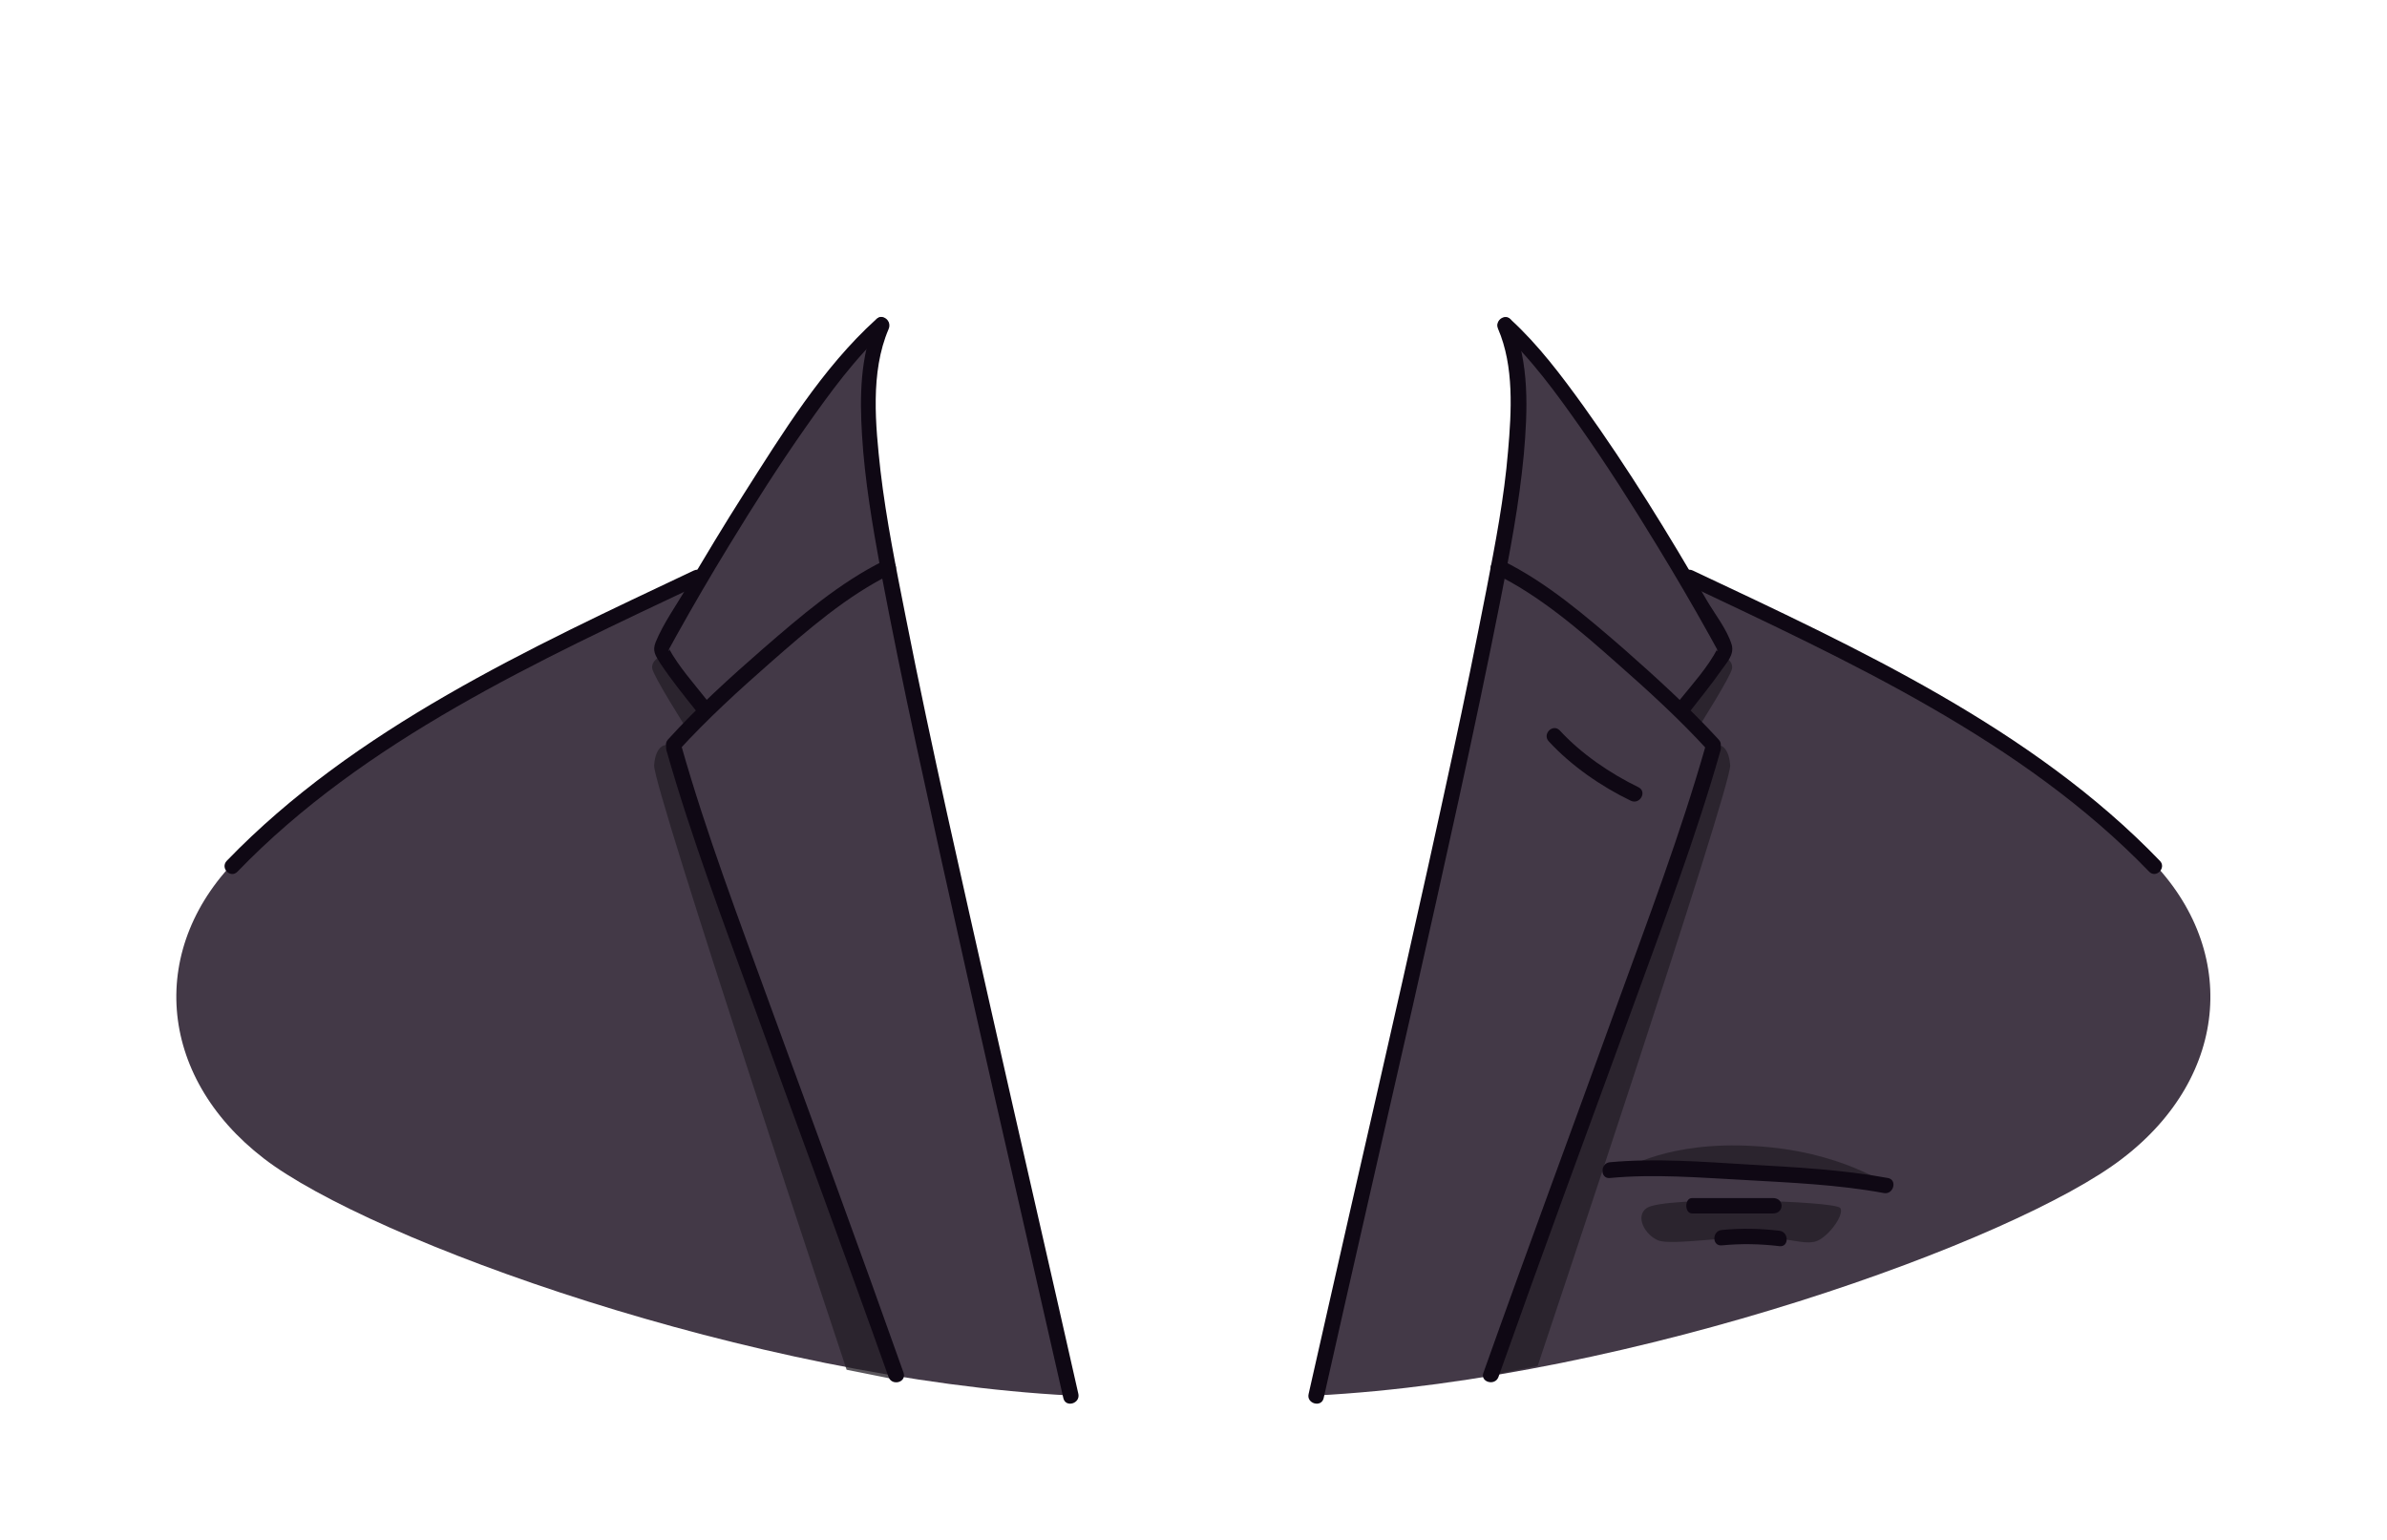 <?xml version="1.0" encoding="utf-8"?>
<!-- Generator: Adobe Illustrator 19.2.0, SVG Export Plug-In . SVG Version: 6.00 Build 0)  -->
<svg version="1.1" id="Layer_1" xmlns="http://www.w3.org/2000/svg" xmlns:xlink="http://www.w3.org/1999/xlink" x="0px" y="0px"
	 viewBox="0 0 620 400" style="enable-background:new 0 0 620 400;" xml:space="preserve">
<style type="text/css">
	.st0{fill:#433947;}
	.st1{opacity:0.75;}
	.st2{fill:#231E26;}
	.st3{fill:#0F0814;}
</style>
<g>
	<g>
		<g>
			<g>
				<path class="st0" d="M557.4,222.2c-14.9-14.4-84-60-113.9-70c-1.8-0.6-4.5-2.1-6.5-4.9c-10-14.5-31.7-48.5-44.8-61.8
					c8,12.4-3.9,48.9-6.3,78.5c-0.6,7-9,42.9-10.5,49.5c-2.9,21.5-8,37.5-14.3,63.8c-3,12.7-4.7,21.1-7.9,34.6l-4.2,18.5l-7.3,32.1
					c82.7-4.3,182.2-40.4,209.6-61.6C579.4,279.4,581.7,245.7,557.4,222.2z"/>
			</g>
		</g>
		<path class="st0" d="M62.5,222.2c14.9-14.4,84-60,113.9-70c1.8-0.6,4.5-2.1,6.5-4.9c10-14.5,31.7-48.5,44.8-61.8
			c-8,12.4,3.9,48.9,6.3,78.5c0.6,7,9,42.9,10.5,49.5c2.9,21.5,8,37.5,14.3,63.8c3,12.7,4.7,21.1,7.9,34.6l4.2,18.5l7.3,32.1
			c-82.8-4.3-182.2-40.4-209.7-61.6C40.6,279.4,38.2,245.7,62.5,222.2z"/>
	</g>
	<g class="st1">
		<path class="st2" d="M388.1,356.2l56.7-157.4l1.4-5.3c0,0,2.8-0.2,3.2,5.3c0.4,5.4-50,156-50,156l-12,2.4L388.1,356.2z"/>
		<path class="st2" d="M437.1,184.1l11.1-13.3c0,0,1.9,0.9,1.7,2.8s-8.9,15.6-8.9,15.6l-2.9-2.9L437.1,184.1z"/>
		<path class="st2" d="M231.2,356.2l-56.7-157.4l-1.4-5.3c0,0-2.8-0.2-3.2,5.3c-0.4,5.4,50,157,50,157l12,2.4L231.2,356.2z"/>
		<path class="st2" d="M182.2,184.1l-11.1-13.3c0,0-1.9,0.9-1.7,2.8s8.9,15.6,8.9,15.6l2.9-2.9L182.2,184.1z"/>
		<path class="st2" d="M421.9,303.7l32.6,0.9l36.3,3.5c0,0-12.7-9.2-35.1-10.4C433.4,296.3,421.9,303.7,421.9,303.7z"/>
		<path class="st2" d="M427.7,313.8c-3.1,2.2-0.4,7,3,8.4s19.6-1.3,27.2-0.8c7.6,0.4,10,1.7,13.2,1.2s8.1-6.9,6.9-8.8
			S432.4,310.6,427.7,313.8z"/>
	</g>
	<g>
		<g>
			<path class="st3" d="M389.1,85.4c4.2,9.7,3.5,21.5,2.6,31.8c-1,12.1-3.3,24-5.6,35.9c-2.8,14.3-5.7,28.6-8.8,42.9
				c-8.5,39.4-17.5,78.7-26.5,118c-3.6,16-7.3,32-10.9,48.1c-0.6,2.5,3.3,3.6,3.9,1.1c7.7-34.3,15.6-68.6,23.4-103
				c7.8-34.7,15.6-69.3,22.5-104.2c2.5-12.6,4.9-25.2,6.1-38c1-11.4,1.5-23.8-3.1-34.5C391.5,81,388.1,83,389.1,85.4L389.1,85.4z"/>
		</g>
		<g>
			<path class="st3" d="M389.7,85.8c8,7.3,14.5,16.3,20.7,25.1c7.1,10.1,13.7,20.5,20.1,31c4.7,7.7,9.2,15.4,13.6,23.3
				c0.6,1,1.1,2.1,1.7,3.1c0.9,1.4-0.1,0.9,0.3,0.2c-2.5,4.8-6.4,9.1-9.8,13.3c-1.6,2,1.2,4.8,2.8,2.8c2.7-3.5,5.5-6.9,8-10.5
				c1.4-2,3.4-4,2.7-6.6c-1.2-4-4.4-8-6.5-11.6c-9.9-17.2-20.4-34.2-32-50.4c-5.7-7.9-11.7-15.9-18.9-22.5
				C390.6,81.3,387.7,84.1,389.7,85.8L389.7,85.8z"/>
		</g>
		<g>
			<path class="st3" d="M388.2,149c11.7,5.7,22,14.6,31.7,23.2c8.2,7.2,16.3,14.6,23.7,22.7c1.7,1.9,4.6-0.9,2.8-2.8
				c-7.7-8.4-16.2-16.1-24.7-23.6c-9.7-8.4-19.9-17.2-31.5-22.9C387.9,144.5,385.9,147.9,388.2,149L388.2,149z"/>
		</g>
		<g>
			<path class="st3" d="M443,193.8c-6.5,22.8-15,45.2-23.1,67.5c-11.5,31.8-23.3,63.5-34.6,95.3c-0.9,2.4,3,3.5,3.9,1.1
				c11.3-31.9,23-63.6,34.6-95.3c8.1-22.3,16.6-44.6,23.1-67.5C447.6,192.4,443.7,191.3,443,193.8L443,193.8z"/>
		</g>
		<g>
			<path class="st3" d="M402.3,192.6c5.8,6.3,13.6,11.7,21.3,15.4c2.3,1.1,4.3-2.3,2-3.5c-7.4-3.6-14.9-8.7-20.5-14.8
				C403.3,187.9,400.5,190.7,402.3,192.6L402.3,192.6z"/>
		</g>
		<g>
			<path class="st3" d="M418.1,306c11.5-1.1,23.4-0.1,34.9,0.5c12.1,0.7,24.4,1.2,36.3,3.4c2.5,0.5,3.6-3.4,1.1-3.9
				c-11.9-2.2-24.1-2.8-36.1-3.5c-11.9-0.7-24.2-1.7-36.2-0.6C415.6,302.2,415.6,306.2,418.1,306L418.1,306z"/>
		</g>
		<g>
			<path class="st3" d="M437.7,151.6c42.2,20,87.6,40.7,120.5,74.8c1.8,1.9,4.6-1,2.8-2.8c-33.1-34.4-78.7-55.3-121.3-75.4
				C437.4,147.1,435.4,150.5,437.7,151.6L437.7,151.6z"/>
		</g>
		<g>
			<path class="st3" d="M439.5,315.2c0,0,14,0,21,0c3,0,3-4,0-4c-7,0-14,0-21,0C437.5,311.2,437.5,315.2,439.5,315.2
				C439.5,315.2,437.5,315.2,439.5,315.2z"/>
		</g>
		<g>
			<path class="st3" d="M447.2,323.5c5-0.5,10-0.4,15,0.2c2.5,0.3,2.5-3.7,0-4c-5-0.6-10-0.7-15-0.2
				C444.7,319.7,444.6,323.7,447.2,323.5L447.2,323.5z"/>
		</g>
		<g>
			<path class="st3" d="M227.4,83.4c-4,9.2-4.1,19.7-3.5,29.6c0.7,11.7,2.7,23.3,4.8,34.9c2.9,15.3,6,30.5,9.3,45.7
				c8.7,40.2,17.8,80.3,27,120.4c3.7,16.4,7.5,32.8,11.2,49.2c0.6,2.5,4.4,1.4,3.9-1.1c-7.5-33.3-15.2-66.6-22.7-99.9
				c-7.6-33.8-15.4-67.7-22.1-101.7c-2.5-12.7-5.1-25.4-6.6-38.2c-1.3-11.8-2.7-25.6,2.1-36.8C231.9,83,228.4,81,227.4,83.4
				L227.4,83.4z"/>
		</g>
		<g>
			<path class="st3" d="M227.5,83c-13.9,12.6-24.3,29.6-34.3,45.3c-5.1,8-10,16.2-14.9,24.4c-2.6,4.5-6,9.2-8,14.1
				c-0.9,2.3-0.1,3.4,1.2,5.5c2.8,4.2,6,8.2,9.2,12.2c1.6,2,4.4-0.8,2.8-2.8c-3.3-4.2-7.2-8.5-9.8-13.3c0.4,0.7-0.6,1.2,0.3-0.2
				c0.6-1,1.1-2.1,1.7-3.1c4.4-7.9,8.9-15.6,13.6-23.3c6.4-10.5,13-20.9,20.1-31c6.2-8.8,12.7-17.8,20.7-25.1
				C232.2,84.1,229.4,81.2,227.5,83L227.5,83z"/>
		</g>
		<g>
			<path class="st3" d="M229.7,145.6c-11.6,5.7-21.8,14.5-31.5,22.9c-8.6,7.5-17.1,15.2-24.7,23.6c-1.7,1.9,1.1,4.7,2.8,2.8
				c7.4-8.1,15.5-15.5,23.7-22.7c9.7-8.5,20-17.5,31.7-23.2C234,147.9,232,144.5,229.7,145.6L229.7,145.6z"/>
		</g>
		<g>
			<path class="st3" d="M173.1,194.9c6.5,22.8,15,45.2,23.1,67.5c11.5,31.8,23.3,63.5,34.6,95.3c0.9,2.4,4.7,1.4,3.9-1.1
				c-11.3-31.9-23-63.6-34.6-95.3c-8.1-22.3-16.6-44.6-23.1-67.5C176.2,191.3,172.4,192.4,173.1,194.9L173.1,194.9z"/>
		</g>
		<g>
			<path class="st3" d="M180.2,148.2c-42.5,20.1-88.1,41-121.3,75.4c-1.8,1.9,1,4.7,2.8,2.8c32.9-34.1,78.2-54.8,120.5-74.8
				C184.6,150.5,182.6,147.1,180.2,148.2L180.2,148.2z"/>
		</g>
	</g>
</g>
</svg>
